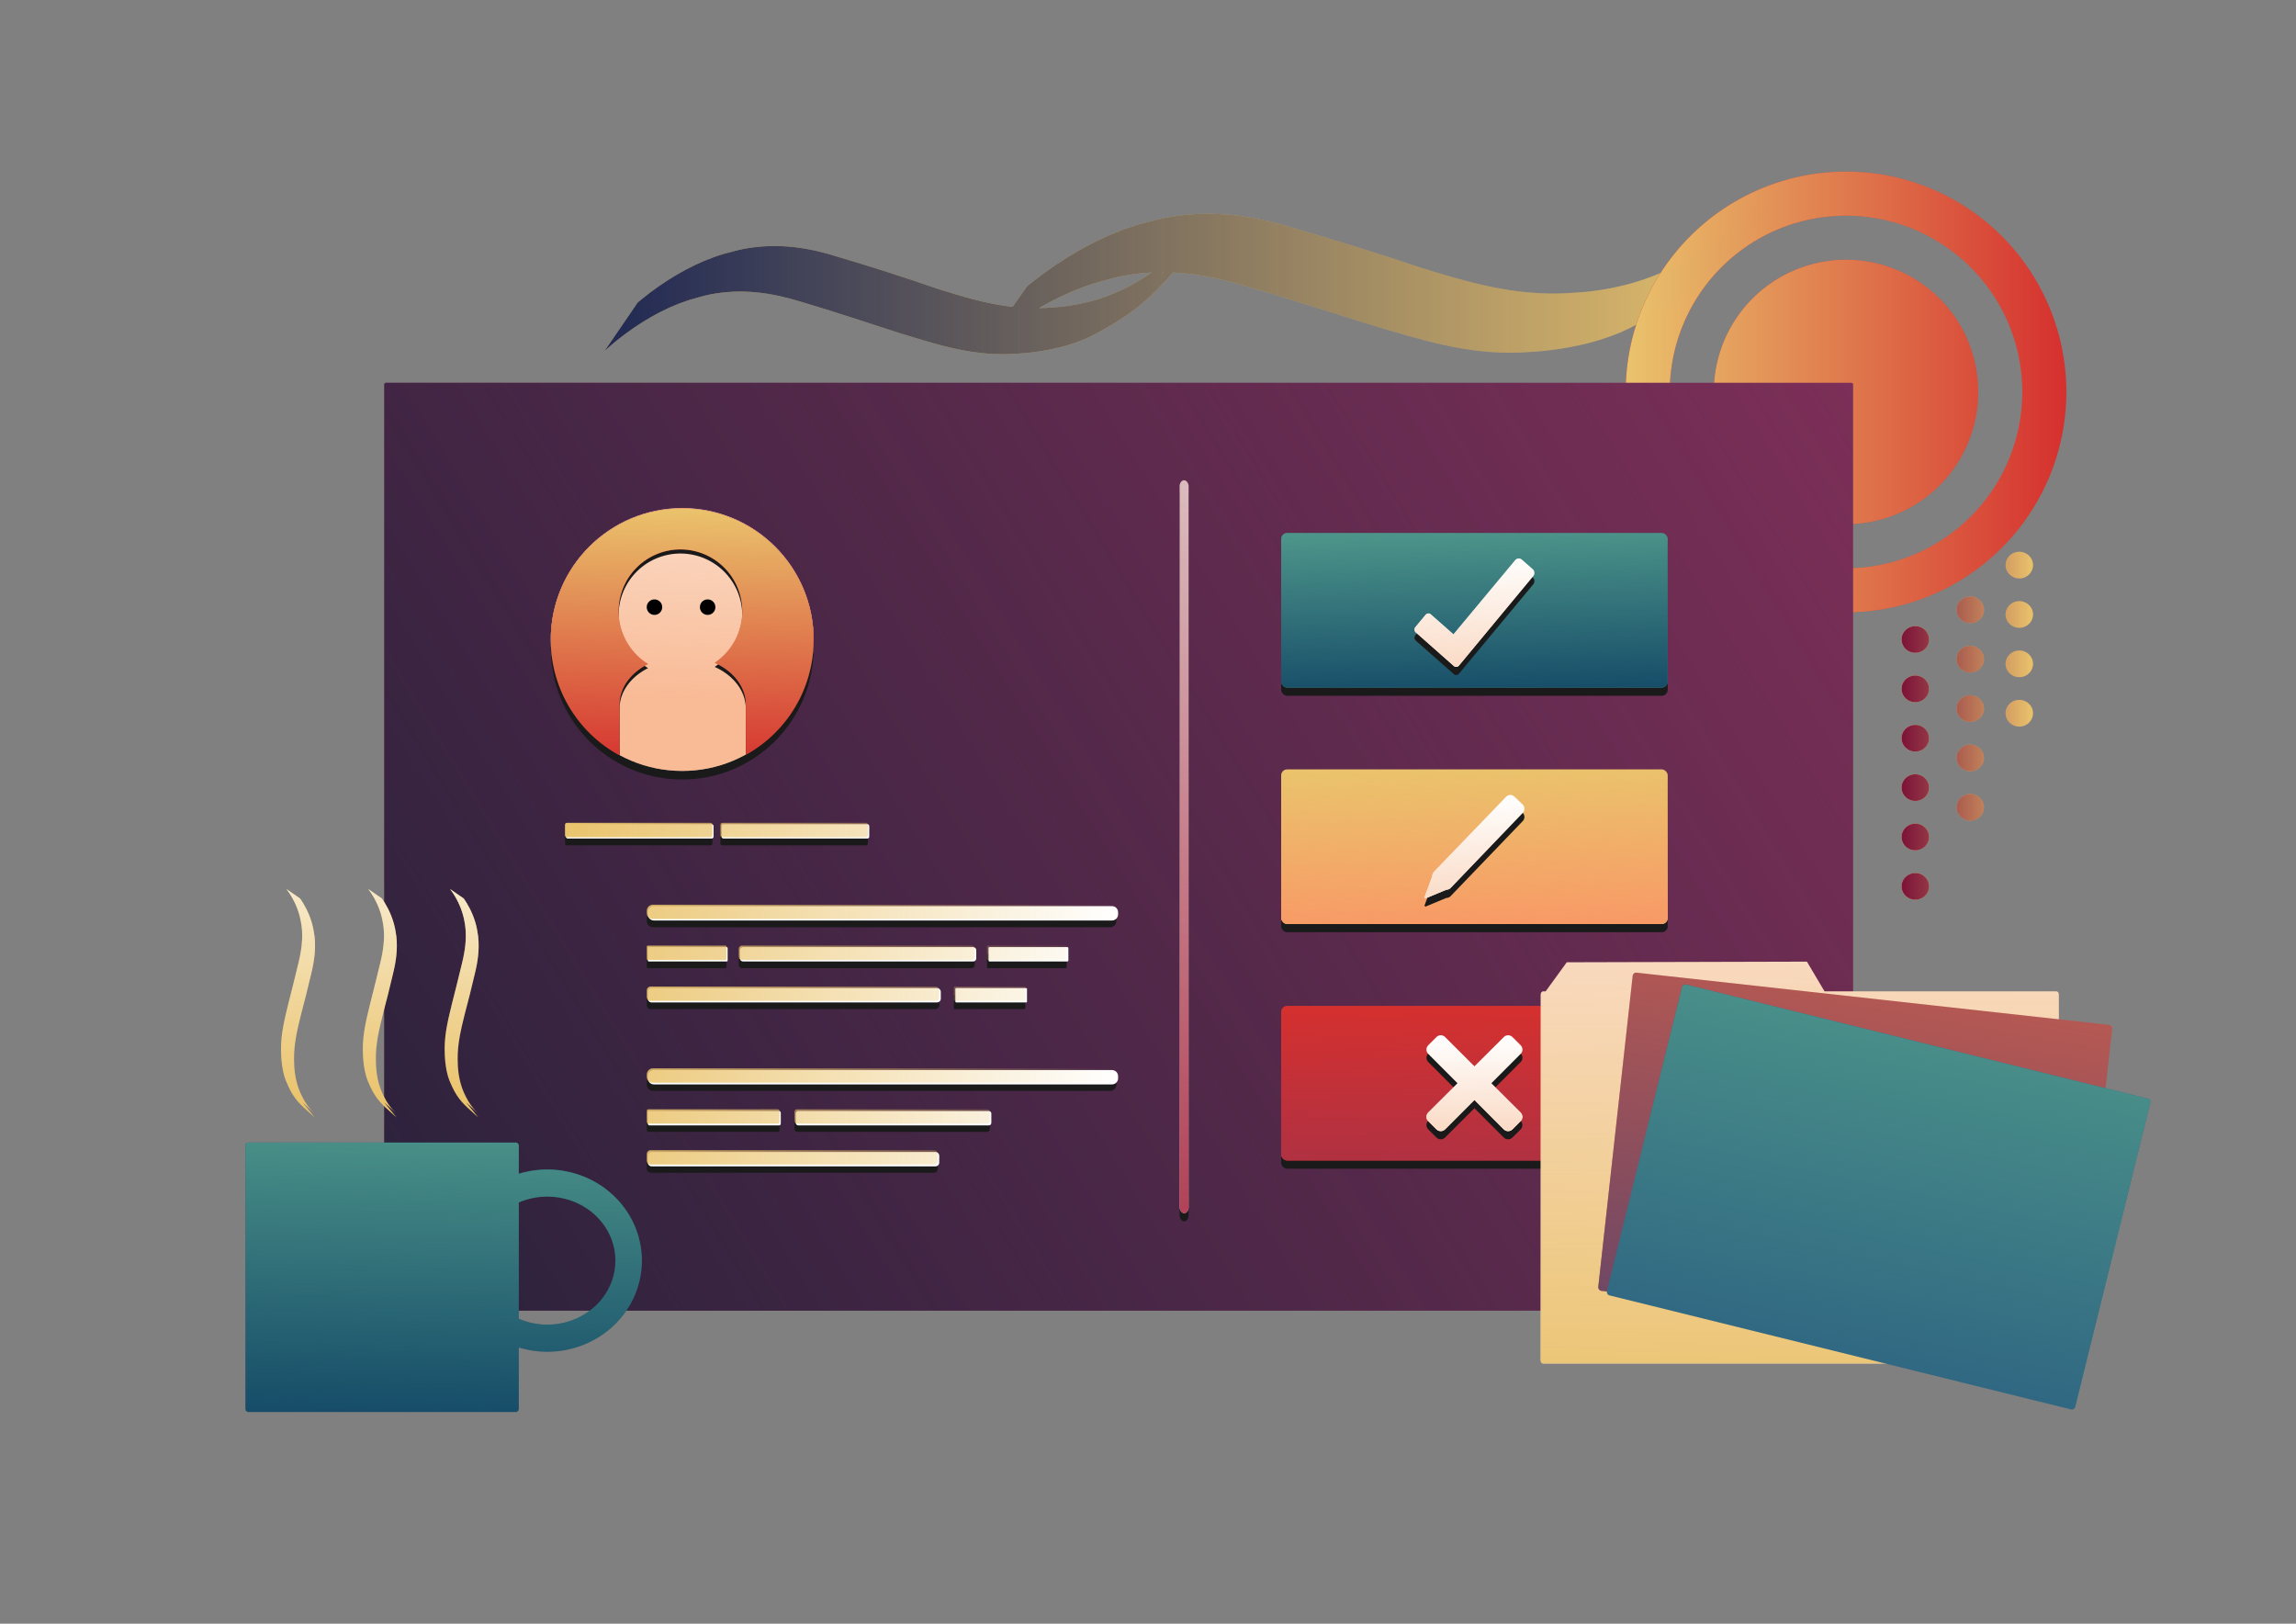 <?xml version="1.0" encoding="UTF-8" standalone="no"?>
<svg
   xmlns:dc="http://purl.org/dc/elements/1.1/"
   xmlns:cc="http://creativecommons.org/ns#"
   xmlns:rdf="http://www.w3.org/1999/02/22-rdf-syntax-ns#"
   xmlns:svg="http://www.w3.org/2000/svg"
   xmlns="http://www.w3.org/2000/svg"
   xmlns:xlink="http://www.w3.org/1999/xlink"
   xmlns:sodipodi="http://sodipodi.sourceforge.net/DTD/sodipodi-0.dtd"
   xmlns:inkscape="http://www.inkscape.org/namespaces/inkscape"
   width="297mm"
   height="210mm"
   viewBox="0 0 297 210"
   version="1.1"
   id="svg8"
   inkscape:version="1.0.1 (3bc2e813f5, 2020-09-07)"
   sodipodi:docname="AdminHomePage.svg"
   inkscape:export-filename="C:\Users\Michelle\Desktop\School\APPDEV-Group\Midterm SVG\AdminHomePage.png"
   inkscape:export-xdpi="96.900002"
   inkscape:export-ydpi="96.900002">
  <rect x="0" y="0" width="297" height="210" fill="#808080" stroke="none"/>
  <defs
     id="defs2">
    <linearGradient
       inkscape:collect="always"
       id="linearGradient4337">
      <stop
         style="stop-color:#4d958a;stop-opacity:1;"
         offset="0"
         id="stop4333" />
      <stop
         style="stop-color:#4d958a;stop-opacity:0;"
         offset="1"
         id="stop4335" />
    </linearGradient>
    <linearGradient
       inkscape:collect="always"
       id="linearGradient4215">
      <stop
         style="stop-color:#694666;stop-opacity:1;"
         offset="0"
         id="stop4211" />
      <stop
         style="stop-color:#694666;stop-opacity:0;"
         offset="1"
         id="stop4213" />
    </linearGradient>
    <linearGradient
       inkscape:collect="always"
       id="linearGradient4145">
      <stop
         style="stop-color:#eac36c;stop-opacity:1;"
         offset="0"
         id="stop4141" />
      <stop
         style="stop-color:#eac36c;stop-opacity:0;"
         offset="1"
         id="stop4143" />
    </linearGradient>
    <linearGradient
       inkscape:collect="always"
       id="linearGradient4106">
      <stop
         style="stop-color:#7c123a;stop-opacity:1;"
         offset="0"
         id="stop4102" />
      <stop
         style="stop-color:#7c123a;stop-opacity:0;"
         offset="1"
         id="stop4104" />
    </linearGradient>
    <linearGradient
       inkscape:collect="always"
       id="linearGradient4065">
      <stop
         style="stop-color:#202954;stop-opacity:1;"
         offset="0"
         id="stop4061" />
      <stop
         style="stop-color:#202954;stop-opacity:0;"
         offset="1"
         id="stop4063" />
    </linearGradient>
    <linearGradient
       inkscape:collect="always"
       id="linearGradient4019">
      <stop
         style="stop-color:#eac36c;stop-opacity:1;"
         offset="0"
         id="stop4015" />
      <stop
         style="stop-color:#eac36c;stop-opacity:0;"
         offset="1"
         id="stop4017" />
    </linearGradient>
    <linearGradient
       inkscape:collect="always"
       id="linearGradient3907">
      <stop
         style="stop-color:#fadbc6;stop-opacity:1;"
         offset="0"
         id="stop3903" />
      <stop
         style="stop-color:#fadbc6;stop-opacity:0;"
         offset="1"
         id="stop3905" />
    </linearGradient>
    <linearGradient
       inkscape:collect="always"
       id="linearGradient3884">
      <stop
         style="stop-color:#fadbc6;stop-opacity:1;"
         offset="0"
         id="stop3880" />
      <stop
         style="stop-color:#fadbc6;stop-opacity:0;"
         offset="1"
         id="stop3882" />
    </linearGradient>
    <linearGradient
       inkscape:collect="always"
       id="linearGradient3861">
      <stop
         style="stop-color:#fadbc6;stop-opacity:1;"
         offset="0"
         id="stop3857" />
      <stop
         style="stop-color:#fadbc6;stop-opacity:0;"
         offset="1"
         id="stop3859" />
    </linearGradient>
    <linearGradient
       inkscape:collect="always"
       id="linearGradient3810">
      <stop
         style="stop-color:#b03142;stop-opacity:1;"
         offset="0"
         id="stop3806" />
      <stop
         style="stop-color:#b03142;stop-opacity:0;"
         offset="1"
         id="stop3808" />
    </linearGradient>
    <linearGradient
       inkscape:collect="always"
       id="linearGradient3771">
      <stop
         style="stop-color:#f89a66;stop-opacity:1;"
         offset="0"
         id="stop3767" />
      <stop
         style="stop-color:#f89a66;stop-opacity:0;"
         offset="1"
         id="stop3769" />
    </linearGradient>
    <linearGradient
       inkscape:collect="always"
       id="linearGradient3703">
      <stop
         style="stop-color:#164c68;stop-opacity:1;"
         offset="0"
         id="stop3699" />
      <stop
         style="stop-color:#164c68;stop-opacity:0;"
         offset="1"
         id="stop3701" />
    </linearGradient>
    <linearGradient
       inkscape:collect="always"
       id="linearGradient3651">
      <stop
         style="stop-color:#b24258;stop-opacity:1;"
         offset="0"
         id="stop3647" />
      <stop
         style="stop-color:#b24258;stop-opacity:0;"
         offset="1"
         id="stop3649" />
    </linearGradient>
    <linearGradient
       inkscape:collect="always"
       id="linearGradient3564">
      <stop
         style="stop-color:#eac36c;stop-opacity:1;"
         offset="0"
         id="stop3560" />
      <stop
         style="stop-color:#eac36c;stop-opacity:0;"
         offset="1"
         id="stop3562" />
    </linearGradient>
    <linearGradient
       inkscape:collect="always"
       id="linearGradient3380">
      <stop
         style="stop-color:#f89a66;stop-opacity:0.502"
         offset="0"
         id="stop3376" />
      <stop
         style="stop-color:#f89a66;stop-opacity:0;"
         offset="1"
         id="stop3378" />
    </linearGradient>
    <linearGradient
       inkscape:collect="always"
       id="linearGradient2393">
      <stop
         style="stop-color:#eac36c;stop-opacity:1;"
         offset="0"
         id="stop2389" />
      <stop
         style="stop-color:#eac36c;stop-opacity:0;"
         offset="1"
         id="stop2391" />
    </linearGradient>
    <linearGradient
       inkscape:collect="always"
       id="linearGradient2385">
      <stop
         style="stop-color:#25213a;stop-opacity:1;"
         offset="0"
         id="stop2381" />
      <stop
         style="stop-color:#25213a;stop-opacity:0;"
         offset="1"
         id="stop2383" />
    </linearGradient>
    <linearGradient
       inkscape:collect="always"
       id="linearGradient2296">
      <stop
         style="stop-color:#4d958a;stop-opacity:1;"
         offset="0"
         id="stop2292" />
      <stop
         style="stop-color:#4d958a;stop-opacity:0;"
         offset="1"
         id="stop2294" />
    </linearGradient>
    <linearGradient
       inkscape:collect="always"
       id="linearGradient2265">
      <stop
         style="stop-color:#ffffff;stop-opacity:1;"
         offset="0"
         id="stop2261" />
      <stop
         style="stop-color:#ffffff;stop-opacity:0;"
         offset="1"
         id="stop2263" />
    </linearGradient>
    <linearGradient
       inkscape:collect="always"
       id="linearGradient8615">
      <stop
         style="stop-color:#df6945;stop-opacity:1;"
         offset="0"
         id="stop8611" />
      <stop
         style="stop-color:#df6945;stop-opacity:0;"
         offset="1"
         id="stop8613" />
    </linearGradient>
    <linearGradient
       inkscape:collect="always"
       xlink:href="#linearGradient8615"
       id="linearGradient2888"
       x1="36.712"
       y1="106.965"
       x2="68.525"
       y2="106.965"
       gradientUnits="userSpaceOnUse" />
    <linearGradient
       inkscape:collect="always"
       xlink:href="#linearGradient2265"
       id="linearGradient2267"
       x1="49.487"
       y1="99.304"
       x2="49.713"
       y2="142.581"
       gradientUnits="userSpaceOnUse" />
    <linearGradient
       inkscape:collect="always"
       xlink:href="#linearGradient2296"
       id="linearGradient2298"
       x1="51.284"
       y1="144.516"
       x2="50.607"
       y2="182.884"
       gradientUnits="userSpaceOnUse" />
    <linearGradient
       inkscape:collect="always"
       xlink:href="#linearGradient2385"
       id="linearGradient2387"
       x1="35.865"
       y1="173.389"
       x2="255.881"
       y2="38.924"
       gradientUnits="userSpaceOnUse" />
    <linearGradient
       inkscape:collect="always"
       xlink:href="#linearGradient2393"
       id="linearGradient2395"
       x1="88.246"
       y1="65.759"
       x2="87.67"
       y2="99.749"
       gradientUnits="userSpaceOnUse" />
    <linearGradient
       inkscape:collect="always"
       xlink:href="#linearGradient3380"
       id="linearGradient3382"
       x1="87.68"
       y1="90.468"
       x2="88.247"
       y2="65.759"
       gradientUnits="userSpaceOnUse" />
    <linearGradient
       inkscape:collect="always"
       xlink:href="#linearGradient3564"
       id="linearGradient3566"
       x1="72.783"
       y1="128.52"
       x2="144.704"
       y2="128.52"
       gradientUnits="userSpaceOnUse" />
    <linearGradient
       inkscape:collect="always"
       xlink:href="#linearGradient3651"
       id="linearGradient3653"
       x1="153.756"
       y1="156.909"
       x2="153.756"
       y2="62.112"
       gradientUnits="userSpaceOnUse" />
    <linearGradient
       inkscape:collect="always"
       xlink:href="#linearGradient3703"
       id="linearGradient3705"
       x1="192.445"
       y1="89.652"
       x2="191.895"
       y2="68.615"
       gradientUnits="userSpaceOnUse" />
    <linearGradient
       inkscape:collect="always"
       xlink:href="#linearGradient3771"
       id="linearGradient3773"
       x1="191.094"
       y1="119.573"
       x2="190.65"
       y2="99.302"
       gradientUnits="userSpaceOnUse" />
    <linearGradient
       inkscape:collect="always"
       xlink:href="#linearGradient3810"
       id="linearGradient3812"
       x1="191.709"
       y1="150.253"
       x2="191.812"
       y2="129.938"
       gradientUnits="userSpaceOnUse" />
    <linearGradient
       inkscape:collect="always"
       xlink:href="#linearGradient3861"
       id="linearGradient3863"
       x1="190.784"
       y1="146.073"
       x2="190.815"
       y2="133.968"
       gradientUnits="userSpaceOnUse" />
    <linearGradient
       inkscape:collect="always"
       xlink:href="#linearGradient3884"
       id="linearGradient3886"
       x1="191.545"
       y1="116.219"
       x2="191.219"
       y2="102.948"
       gradientUnits="userSpaceOnUse" />
    <linearGradient
       inkscape:collect="always"
       xlink:href="#linearGradient3907"
       id="linearGradient3909"
       x1="191.566"
       y1="86.091"
       x2="191.199"
       y2="71.653"
       gradientUnits="userSpaceOnUse" />
    <linearGradient
       inkscape:collect="always"
       xlink:href="#linearGradient4019"
       id="linearGradient4021"
       x1="210.293"
       y1="50.696"
       x2="267.293"
       y2="50.696"
       gradientUnits="userSpaceOnUse" />
    <linearGradient
       inkscape:collect="always"
       xlink:href="#linearGradient4065"
       id="linearGradient4067"
       x1="78.205"
       y1="35.002"
       x2="230.377"
       y2="35.002"
       gradientUnits="userSpaceOnUse" />
    <linearGradient
       inkscape:collect="always"
       xlink:href="#linearGradient4106"
       id="linearGradient4108"
       x1="245.983"
       y1="93.863"
       x2="262.983"
       y2="93.863"
       gradientUnits="userSpaceOnUse" />
    <linearGradient
       inkscape:collect="always"
       xlink:href="#linearGradient4145"
       id="linearGradient4147"
       x1="233.867"
       y1="184.814"
       x2="233.588"
       y2="117.902"
       gradientUnits="userSpaceOnUse"
       gradientTransform="translate(0,0.529)" />
    <linearGradient
       inkscape:collect="always"
       xlink:href="#linearGradient4215"
       id="linearGradient4217"
       x1="254.873"
       y1="150.369"
       x2="258.615"
       y2="95.479"
       gradientUnits="userSpaceOnUse"
       gradientTransform="translate(0.058,0.526)" />
    <linearGradient
       inkscape:collect="always"
       xlink:href="#linearGradient4337"
       id="linearGradient4339"
       x1="271.931"
       y1="63.054"
       x2="273.79"
       y2="120.859"
       gradientUnits="userSpaceOnUse" />
    <linearGradient
       inkscape:collect="always"
       xlink:href="#linearGradient4337"
       id="linearGradient4345"
       gradientUnits="userSpaceOnUse"
       x1="271.931"
       y1="63.054"
       x2="273.79"
       y2="120.859"
       gradientTransform="translate(1.541,-0.381)" />
  </defs>
  <sodipodi:namedview
     id="base"
     pagecolor="#ffffff"
     bordercolor="#666666"
     borderopacity="1.0"
     inkscape:pageopacity="0.0"
     inkscape:pageshadow="2"
     inkscape:zoom="0.64141414"
     inkscape:cx="561.25984"
     inkscape:cy="396.85039"
     inkscape:document-units="mm"
     inkscape:current-layer="layer1"
     inkscape:document-rotation="0"
     showgrid="false"
     inkscape:window-width="1304"
     inkscape:window-height="745"
     inkscape:window-x="-8"
     inkscape:window-y="-8"
     inkscape:window-maximized="1" />
  <g
     inkscape:label="Layer 1"
     inkscape:groupmode="layer"
     id="layer1">
    <path
       id="path1214-6-3-6"
       style="fill:#eac36c;fill-opacity:1;stroke-width:0.265;stroke-opacity:0"
       d="m 229.548,24.22 c 0.118,-0.144 -0.215,0.217 -1.238,1.386 0.625,-0.682 1.129,-1.252 1.238,-1.386 z m -1.238,1.386 c -0.748,0.816 -1.681,1.8 -2.454,2.513 -0.581,0.535 -1.178,1.056 -1.793,1.554 -1.913,1.551 -2.239,1.686 -4.314,3.041 -4.665,2.928 -9.157,4.389 -14.046,4.972 -1.016,0.121 -2.012,0.156 -3.018,0.235 -6.899,0.362 -12.843,-1.449 -18.707,-3.234 -5.567,-1.872 -11.204,-3.63 -16.919,-5.264 -4.817,-1.487 -10.105,-2.364 -15.94,-1.328 -1.186,0.211 -2.387,0.577 -3.581,0.866 -4.406,1.285 -8.604,3.538 -12.531,6.39 -0.731,0.531 -1.43,1.108 -2.145,1.662 l -1.882,2.672 c -3.469,-0.39 -6.668,-1.389 -9.835,-2.382 -4.21,-1.457 -8.472,-2.826 -12.793,-4.099 -3.642,-1.158 -7.64,-1.841 -12.053,-1.034 -0.897,0.164 -1.805,0.45 -2.708,0.674 -3.331,1.001 -6.505,2.755 -9.475,4.976 -0.553,0.413 -1.082,0.862 -1.622,1.294 l -4.289,6.271 c 0.543,-0.463 1.071,-0.945 1.629,-1.389 2.878,-2.289 5.994,-4.12 9.29,-5.187 0.876,-0.235 1.756,-0.529 2.628,-0.704 4.358,-0.875 8.261,-0.18 11.863,0.926 4.321,1.272 8.542,2.709 12.807,4.073 4.501,1.364 9.014,2.898 14.254,2.693 0.776,-0.054 1.544,-0.076 2.327,-0.161 2.271,-0.247 4.664,-0.716 6.979,-1.637 1.442,-0.574 2.457,-1.209 3.834,-1.991 1.618,-1.022 1.83,-1.096 3.327,-2.271 1.703,-1.337 3.19,-2.879 4.595,-4.492 3.19,0.15 6.194,0.809 9.054,1.661 5.714,1.633 11.296,3.478 16.937,5.23 5.952,1.752 11.921,3.722 18.851,3.46 1.026,-0.069 2.042,-0.098 3.078,-0.207 3.003,-0.317 6.168,-0.919 9.23,-2.103 1.907,-0.737 3.249,-1.553 5.071,-2.556 2.14,-1.313 2.42,-1.408 4.4,-2.917 4.723,-3.601 8.199,-8.358 12.016,-12.691 l -7.891,7.233 c 2.936,-3.428 4.756,-5.527 5.823,-6.746 z m -77.816,9.604 c 0.02,8e-5 0.041,7.94e-4 0.061,0.001 l -0.29,0.274 c 0.093,-0.111 0.14,-0.167 0.229,-0.275 z m -1.52,0.037 c -0.229,0.152 -0.464,0.307 -0.779,0.519 -3.527,2.28 -6.923,3.417 -10.62,3.871 -0.768,0.094 -1.522,0.122 -2.283,0.182 -0.293,0.016 -0.582,0.025 -0.87,0.03 2.316,-1.347 4.724,-2.448 7.209,-3.229 1.158,-0.302 2.322,-0.68 3.475,-0.905 1.321,-0.258 2.609,-0.405 3.869,-0.469 z" />
    <path
       id="path858-6"
       style="fill:#d5302e;fill-opacity:1;stroke-width:0.265;stroke-opacity:0"
       d="M 238.793,22.196 A 28.5,28.5 0 0 0 210.293,50.696 28.5,28.5 0 0 0 238.793,79.196 28.5,28.5 0 0 0 267.293,50.696 28.5,28.5 0 0 0 238.793,22.196 Z m 0,5.7 A 22.8,22.8 0 0 1 261.593,50.696 22.8,22.8 0 0 1 238.793,73.496 22.8,22.8 0 0 1 215.993,50.696 22.8,22.8 0 0 1 238.793,27.896 Z m 0,5.7 A 17.1,17.1 0 0 0 221.693,50.696 17.1,17.1 0 0 0 238.793,67.796 17.1,17.1 0 0 0 255.893,50.696 17.1,17.1 0 0 0 238.793,33.596 Z" />
    <path
       id="path1214-6-3-6-3"
       style="fill:url(#linearGradient4067);fill-opacity:1;stroke-width:0.265;stroke-opacity:0"
       d="m 229.548,24.22 c 0.118,-0.144 -0.215,0.217 -1.238,1.386 0.625,-0.682 1.129,-1.252 1.238,-1.386 z m -1.238,1.386 c -0.748,0.816 -1.681,1.8 -2.454,2.513 -0.581,0.535 -1.178,1.056 -1.793,1.554 -1.913,1.551 -2.239,1.686 -4.314,3.041 -4.665,2.928 -9.157,4.389 -14.046,4.972 -1.016,0.121 -2.012,0.156 -3.018,0.235 -6.899,0.362 -12.843,-1.449 -18.707,-3.234 -5.567,-1.872 -11.204,-3.63 -16.919,-5.264 -4.817,-1.487 -10.105,-2.364 -15.94,-1.328 -1.186,0.211 -2.387,0.577 -3.581,0.866 -4.406,1.285 -8.604,3.538 -12.531,6.39 -0.731,0.531 -1.43,1.108 -2.145,1.662 l -1.882,2.672 c -3.469,-0.39 -6.668,-1.389 -9.835,-2.382 -4.21,-1.457 -8.472,-2.826 -12.793,-4.099 -3.642,-1.158 -7.64,-1.841 -12.053,-1.034 -0.897,0.164 -1.805,0.45 -2.708,0.674 -3.331,1.001 -6.505,2.755 -9.475,4.976 -0.553,0.413 -1.082,0.862 -1.622,1.294 l -4.289,6.271 c 0.543,-0.463 1.071,-0.945 1.629,-1.389 2.878,-2.289 5.994,-4.12 9.29,-5.187 0.876,-0.235 1.756,-0.529 2.628,-0.704 4.358,-0.875 8.261,-0.18 11.863,0.926 4.321,1.272 8.542,2.709 12.807,4.073 4.501,1.364 9.014,2.898 14.254,2.693 0.776,-0.054 1.544,-0.076 2.327,-0.161 2.271,-0.247 4.664,-0.716 6.979,-1.637 1.442,-0.574 2.457,-1.209 3.834,-1.991 1.618,-1.022 1.83,-1.096 3.327,-2.271 1.703,-1.337 3.19,-2.879 4.595,-4.492 3.19,0.15 6.194,0.809 9.054,1.661 5.714,1.633 11.296,3.478 16.937,5.23 5.952,1.752 11.921,3.722 18.851,3.46 1.026,-0.069 2.042,-0.098 3.078,-0.207 3.003,-0.317 6.168,-0.919 9.23,-2.103 1.907,-0.737 3.249,-1.553 5.071,-2.556 2.14,-1.313 2.42,-1.408 4.4,-2.917 4.723,-3.601 8.199,-8.358 12.016,-12.691 l -7.891,7.233 c 2.936,-3.428 4.756,-5.527 5.823,-6.746 z m -77.816,9.604 c 0.02,8e-5 0.041,7.94e-4 0.061,0.001 l -0.29,0.274 c 0.093,-0.111 0.14,-0.167 0.229,-0.275 z m -1.52,0.037 c -0.229,0.152 -0.464,0.307 -0.779,0.519 -3.527,2.28 -6.923,3.417 -10.62,3.871 -0.768,0.094 -1.522,0.122 -2.283,0.182 -0.293,0.016 -0.582,0.025 -0.87,0.03 2.316,-1.347 4.724,-2.448 7.209,-3.229 1.158,-0.302 2.322,-0.68 3.475,-0.905 1.321,-0.258 2.609,-0.405 3.869,-0.469 z" />
    <path
       id="path858-6-0"
       style="fill:url(#linearGradient4021);fill-opacity:1;stroke-width:0.265;stroke-opacity:0"
       d="M 238.793,22.196 A 28.5,28.5 0 0 0 210.293,50.696 28.5,28.5 0 0 0 238.793,79.196 28.5,28.5 0 0 0 267.293,50.696 28.5,28.5 0 0 0 238.793,22.196 Z m 0,5.7 A 22.8,22.8 0 0 1 261.593,50.696 22.8,22.8 0 0 1 238.793,73.496 22.8,22.8 0 0 1 215.993,50.696 22.8,22.8 0 0 1 238.793,27.896 Z m 0,5.7 A 17.1,17.1 0 0 0 221.693,50.696 17.1,17.1 0 0 0 238.793,67.796 17.1,17.1 0 0 0 255.893,50.696 17.1,17.1 0 0 0 238.793,33.596 Z" />
    <rect
       style="opacity:1;fill:#83305a;fill-opacity:1;stroke:#000000;stroke-width:0.265;stroke-miterlimit:4;stroke-dasharray:none;stroke-opacity:0"
       id="rect3918"
       width="190"
       height="120"
       x="49.706"
       y="49.51"
       ry="0.206" />
    <rect
       style="opacity:1;fill:url(#linearGradient2387);fill-opacity:1;stroke:#000000;stroke-width:0.265;stroke-miterlimit:4;stroke-dasharray:none;stroke-opacity:0"
       id="rect3918-6"
       width="190"
       height="120"
       x="49.706"
       y="49.51"
       ry="0.206" />
    <circle
       style="fill:#1a1a1a;fill-opacity:1;stroke:#000000;stroke-width:0.6;stroke-linejoin:round;stroke-opacity:0"
       id="path1884-4-5"
       cx="88.246"
       cy="83.818"
       r="17" />
    <path
       id="path4050-9"
       style="opacity:0.998;fill:#164c68;fill-opacity:1;stroke:#7c123a;stroke-width:0.6;stroke-linejoin:round;stroke-opacity:0"
       d="m 32.131,147.77 c -0.216,0 -0.39,0.192 -0.39,0.429 v 33.995 c 0,0.238 0.174,0.429 0.39,0.429 h 34.589 c 0.216,0 0.39,-0.191 0.39,-0.429 v -7.916 a 12.233,11.785 0 0 0 3.688,0.548 12.233,11.785 0 0 0 12.233,-11.785 12.233,11.785 0 0 0 -12.233,-11.785 12.233,11.785 0 0 0 -3.688,0.548 v -3.606 c 0,-0.238 -0.174,-0.429 -0.39,-0.429 z m 38.61,6.994 a 8.807,8.278 0 0 1 0.057,0 8.807,8.278 0 0 1 8.807,8.277 8.807,8.278 0 0 1 -8.807,8.278 8.807,8.278 0 0 1 -3.688,-0.761 v -15.034 a 8.807,8.278 0 0 1 3.631,-0.761 z" />
    <path
       id="path4050"
       style="opacity:1;fill:url(#linearGradient2298);fill-opacity:1;stroke:#7c123a;stroke-width:0.6;stroke-linejoin:round;stroke-opacity:0"
       d="m 32.131,147.77 c -0.216,0 -0.39,0.192 -0.39,0.429 v 33.995 c 0,0.238 0.174,0.429 0.39,0.429 h 34.589 c 0.216,0 0.39,-0.191 0.39,-0.429 v -7.916 a 12.233,11.785 0 0 0 3.688,0.548 12.233,11.785 0 0 0 12.233,-11.785 12.233,11.785 0 0 0 -12.233,-11.785 12.233,11.785 0 0 0 -3.688,0.548 v -3.606 c 0,-0.238 -0.174,-0.429 -0.39,-0.429 z m 38.61,6.994 a 8.807,8.278 0 0 1 0.057,0 8.807,8.278 0 0 1 8.807,8.277 8.807,8.278 0 0 1 -8.807,8.278 8.807,8.278 0 0 1 -3.688,-0.761 v -15.034 a 8.807,8.278 0 0 1 3.631,-0.761 z" />
    <path
       id="path2678-1-5-19-4"
       style="fill:#eac36c;fill-opacity:1;stroke-width:0.265;stroke-opacity:0"
       d="m 261.206,71.363 a 1.775,1.724 0 0 0 -1.773,1.706 1.775,1.724 0 0 0 1.756,1.742 1.775,1.724 0 0 0 1.793,-1.707 1.775,1.724 0 0 0 -1.757,-1.741 1.775,1.724 0 0 0 -0.019,0 z m -6.342,5.783 a 1.775,1.724 0 0 0 -1.773,1.706 1.775,1.724 0 0 0 1.757,1.742 1.775,1.724 0 0 0 1.793,-1.707 1.775,1.724 0 0 0 -1.756,-1.741 1.775,1.724 0 0 0 -0.02,0 z m 6.342,0.603 a 1.775,1.724 0 0 0 -1.773,1.706 1.775,1.724 0 0 0 1.756,1.742 1.775,1.724 0 0 0 1.793,-1.707 1.775,1.724 0 0 0 -1.757,-1.741 1.775,1.724 0 0 0 -0.019,0 z m -13.45,3.233 a 1.775,1.724 0 0 0 -1.774,1.707 1.775,1.724 0 0 0 1.757,1.741 1.775,1.724 0 0 0 1.793,-1.706 1.775,1.724 0 0 0 -1.757,-1.742 1.775,1.724 0 0 0 -0.019,0 z m 7.108,2.55 a 1.775,1.724 0 0 0 -1.773,1.706 1.775,1.724 0 0 0 1.756,1.742 1.775,1.724 0 0 0 1.793,-1.707 1.775,1.724 0 0 0 -1.756,-1.741 1.775,1.724 0 0 0 -0.02,0 z m 6.342,0.603 a 1.775,1.724 0 0 0 -1.773,1.706 1.775,1.724 0 0 0 1.756,1.742 1.775,1.724 0 0 0 1.793,-1.707 1.775,1.724 0 0 0 -1.757,-1.741 1.775,1.724 0 0 0 -0.019,0 z m -13.45,3.233 a 1.775,1.724 0 0 0 -1.774,1.707 1.775,1.724 0 0 0 1.757,1.741 1.775,1.724 0 0 0 1.793,-1.706 1.775,1.724 0 0 0 -1.756,-1.742 1.775,1.724 0 0 0 -0.019,0 z m 7.108,2.55 a 1.775,1.724 0 0 0 -1.773,1.706 1.775,1.724 0 0 0 1.756,1.742 1.775,1.724 0 0 0 1.793,-1.707 1.775,1.724 0 0 0 -1.756,-1.741 1.775,1.724 0 0 0 -0.02,0 z m 6.342,0.603 a 1.775,1.724 0 0 0 -1.773,1.707 1.775,1.724 0 0 0 1.756,1.742 1.775,1.724 0 0 0 1.793,-1.707 1.775,1.724 0 0 0 -1.757,-1.741 1.775,1.724 0 0 0 -0.019,-5.29e-4 z m -13.45,3.234 a 1.775,1.724 0 0 0 -1.774,1.707 1.775,1.724 0 0 0 1.757,1.741 1.775,1.724 0 0 0 1.793,-1.706 1.775,1.724 0 0 0 -1.756,-1.742 1.775,1.724 0 0 0 -0.019,0 z m 7.108,2.55 a 1.775,1.724 0 0 0 -1.773,1.706 1.775,1.724 0 0 0 1.756,1.742 1.775,1.724 0 0 0 1.793,-1.707 1.775,1.724 0 0 0 -1.757,-1.741 1.775,1.724 0 0 0 -0.019,0 z m -7.108,3.836 a 1.775,1.724 0 0 0 -1.774,1.707 1.775,1.724 0 0 0 1.757,1.741 1.775,1.724 0 0 0 1.793,-1.706 1.775,1.724 0 0 0 -1.756,-1.742 1.775,1.724 0 0 0 -0.019,0 z m 7.108,2.55 a 1.775,1.724 0 0 0 -1.773,1.706 1.775,1.724 0 0 0 1.756,1.742 1.775,1.724 0 0 0 1.793,-1.707 1.775,1.724 0 0 0 -1.757,-1.741 1.775,1.724 0 0 0 -0.019,0 z m -7.108,3.836 a 1.775,1.724 0 0 0 -1.773,1.707 1.775,1.724 0 0 0 1.757,1.741 1.775,1.724 0 0 0 1.793,-1.706 1.775,1.724 0 0 0 -1.756,-1.742 1.775,1.724 0 0 0 -0.02,0 z m 0,6.386 a 1.775,1.724 0 0 0 -1.773,1.707 1.775,1.724 0 0 0 1.757,1.741 1.775,1.724 0 0 0 1.793,-1.706 1.775,1.724 0 0 0 -1.756,-1.742 1.775,1.724 0 0 0 -0.02,0 z" />
    <rect
       style="fill:#1a1a1a;fill-opacity:1;stroke:#000000;stroke-width:0.6;stroke-linejoin:round;stroke-opacity:0"
       id="rect2032-5-9"
       width="50"
       height="20"
       x="165.726"
       y="69.985"
       rx="0.77" />
    <rect
       style="fill:#4d958a;stroke:#000000;stroke-width:0.6;stroke-linejoin:round;stroke-opacity:0;fill-opacity:1"
       id="rect2032"
       width="50"
       height="20"
       x="165.726"
       y="68.927"
       rx="0.77" />
    <rect
       style="fill:#1a1a1a;fill-opacity:1;stroke:#000000;stroke-width:0.6;stroke-linejoin:round;stroke-opacity:0"
       id="rect2032-5-9-3"
       width="50"
       height="20"
       x="165.726"
       y="100.569"
       rx="0.77" />
    <rect
       style="fill:#eac36c;stroke:#000000;stroke-width:0.6;stroke-linejoin:round;stroke-opacity:0;fill-opacity:1"
       id="rect2032-9"
       width="50"
       height="20"
       x="165.726"
       y="99.51"
       rx="0.77" />
    <rect
       style="fill:#1a1a1a;fill-opacity:1;stroke:#000000;stroke-width:0.6;stroke-linejoin:round;stroke-opacity:0"
       id="rect2032-5-9-1"
       width="50"
       height="20"
       x="165.726"
       y="131.152"
       rx="0.77" />
    <rect
       style="fill:#d5302e;stroke:#000000;stroke-width:0.6;stroke-linejoin:round;stroke-opacity:0;fill-opacity:1"
       id="rect2032-0"
       width="50"
       height="20"
       x="165.726"
       y="130.094"
       rx="0.77" />
    <rect
       style="fill:url(#linearGradient3773);fill-opacity:1;stroke:#000000;stroke-width:0.6;stroke-linejoin:round;stroke-opacity:0"
       id="rect2032-9-5"
       width="50"
       height="20"
       x="165.726"
       y="99.51"
       rx="0.77" />
    <path
       id="rect2149-5-3"
       style="fill:#1a1a1a;fill-opacity:1;stroke:#000000;stroke-width:0.6;stroke-linejoin:round;stroke-opacity:0"
       d="m 195.903,104.093 c -0.308,-0.296 -0.793,-0.286 -1.089,0.022 l -9.327,9.705 c -0.153,0.159 -0.222,0.365 -0.213,0.568 l -1.013,2.748 0.127,0.122 2.704,-1.124 c 0.203,8e-4 0.406,-0.077 0.558,-0.236 l 9.327,-9.705 c 0.296,-0.308 0.286,-0.793 -0.022,-1.089 z" />
    <path
       id="rect2149"
       style="fill:#ffffff;fill-opacity:1;stroke:#000000;stroke-width:0.6;stroke-linejoin:round;stroke-opacity:0"
       d="m 195.903,103.034 c -0.308,-0.296 -0.793,-0.286 -1.089,0.022 l -9.327,9.705 c -0.153,0.159 -0.222,0.365 -0.213,0.568 l -1.013,2.748 0.127,0.122 2.704,-1.124 c 0.203,8e-4 0.406,-0.077 0.558,-0.236 l 9.327,-9.705 c 0.296,-0.308 0.286,-0.793 -0.022,-1.089 z" />
    <rect
       style="fill:url(#linearGradient3812);fill-opacity:1;stroke:#000000;stroke-width:0.6;stroke-linejoin:round;stroke-opacity:0"
       id="rect2032-0-0"
       width="50"
       height="20"
       x="165.726"
       y="130.094"
       rx="0.77" />
    <path
       id="path1214-6-3-6-4"
       style="fill:#eac36c;stroke-width:0.265;stroke-opacity:0;fill-opacity:1"
       d="m 37.048,114.979 c 0.129,0.18 0.263,0.352 0.386,0.539 0.633,0.965 1.131,2.056 1.405,3.274 0.059,0.327 0.134,0.651 0.176,0.981 0.206,1.649 -0.038,3.234 -0.399,4.73 -0.417,1.791 -0.881,3.554 -1.325,5.33 -0.446,1.868 -0.942,3.754 -0.941,5.799 0.007,0.301 0.005,0.602 0.021,0.903 0.047,0.875 0.157,1.781 0.399,2.624 0.151,0.525 0.324,0.878 0.536,1.362 0.279,0.562 0.298,0.64 0.623,1.143 0.775,1.2 1.823,1.963 2.772,2.852 l -1.571,-1.935 c 2.943,2.657 1.498,1.457 0.93,0.762 -0.116,-0.142 -0.229,-0.29 -0.337,-0.445 -0.335,-0.481 -0.363,-0.57 -0.652,-1.11 -0.624,-1.22 -0.917,-2.473 -1.008,-3.893 -0.019,-0.295 -0.019,-0.589 -0.028,-0.884 -0.024,-2.03 0.435,-3.899 0.888,-5.743 0.47,-1.761 0.915,-3.536 1.332,-5.327 0.377,-1.516 0.619,-3.137 0.434,-4.813 -0.038,-0.341 -0.111,-0.677 -0.166,-1.015 -0.254,-1.237 -0.729,-2.356 -1.342,-3.362 -0.114,-0.187 -0.239,-0.363 -0.359,-0.544 z m 10.583,0 c 0.129,0.18 0.263,0.352 0.386,0.539 0.633,0.965 1.131,2.056 1.405,3.274 0.059,0.327 0.134,0.651 0.176,0.981 0.206,1.649 -0.038,3.234 -0.399,4.73 -0.417,1.791 -0.881,3.554 -1.325,5.33 -0.446,1.868 -0.942,3.754 -0.941,5.799 0.007,0.301 0.005,0.602 0.021,0.903 0.047,0.875 0.157,1.781 0.399,2.624 0.151,0.525 0.324,0.878 0.536,1.362 0.279,0.562 0.298,0.64 0.623,1.143 0.775,1.2 1.823,1.963 2.772,2.852 l -1.571,-1.935 c 2.943,2.657 1.498,1.457 0.93,0.762 -0.116,-0.142 -0.229,-0.29 -0.337,-0.445 -0.335,-0.481 -0.363,-0.57 -0.652,-1.11 -0.624,-1.22 -0.917,-2.473 -1.008,-3.893 -0.019,-0.295 -0.019,-0.589 -0.028,-0.884 -0.024,-2.03 0.435,-3.899 0.888,-5.743 0.47,-1.761 0.915,-3.536 1.332,-5.327 0.377,-1.516 0.619,-3.137 0.434,-4.813 -0.038,-0.341 -0.111,-0.677 -0.166,-1.015 -0.254,-1.237 -0.729,-2.356 -1.342,-3.362 -0.114,-0.187 -0.239,-0.363 -0.359,-0.544 z m 10.583,0 c 0.129,0.18 0.263,0.352 0.386,0.539 0.633,0.965 1.131,2.056 1.405,3.274 0.059,0.327 0.134,0.651 0.176,0.981 0.206,1.649 -0.038,3.234 -0.399,4.73 -0.417,1.791 -0.881,3.554 -1.325,5.33 -0.446,1.868 -0.942,3.754 -0.941,5.799 0.007,0.301 0.005,0.602 0.021,0.903 0.047,0.875 0.157,1.781 0.399,2.624 0.151,0.525 0.324,0.878 0.536,1.362 0.279,0.562 0.298,0.639 0.623,1.142 0.775,1.2 1.823,1.963 2.772,2.852 l -1.571,-1.935 c 2.943,2.657 1.498,1.457 0.93,0.762 -0.116,-0.142 -0.229,-0.29 -0.337,-0.445 -0.335,-0.481 -0.363,-0.57 -0.652,-1.11 -0.624,-1.22 -0.917,-2.473 -1.008,-3.893 -0.019,-0.295 -0.019,-0.589 -0.028,-0.884 -0.024,-2.03 0.435,-3.899 0.888,-5.743 0.47,-1.761 0.915,-3.536 1.332,-5.327 0.377,-1.516 0.619,-3.137 0.434,-4.813 -0.038,-0.341 -0.111,-0.677 -0.166,-1.015 -0.254,-1.237 -0.729,-2.356 -1.342,-3.362 -0.114,-0.187 -0.239,-0.363 -0.359,-0.544 z" />
    <g
       id="g4349"
       transform="translate(0,-0.529)">
      <path
         id="rect4072"
         style="opacity:1;fill:#fadbc6;fill-opacity:1;stroke:#7c123a;stroke-width:0.6;stroke-linejoin:round;stroke-opacity:0"
         d="m 233.734,124.903 -31.064,0.083 -2.73,3.761 h -0.329 c -0.174,0 -0.315,0.18 -0.315,0.404 v 47.322 c 0,0.224 0.141,0.404 0.315,0.404 h 66.396 c 0.174,0 0.315,-0.18 0.315,-0.404 v -47.322 c 0,-0.224 -0.14,-0.404 -0.315,-0.404 h -29.997 z" />
      <path
         id="rect4072-8"
         style="opacity:1;fill:url(#linearGradient4147);fill-opacity:1;stroke:#7c123a;stroke-width:0.6;stroke-linejoin:round;stroke-opacity:0"
         d="m 233.734,124.903 -31.064,0.083 -2.73,3.761 h -0.329 c -0.174,0 -0.315,0.18 -0.315,0.404 v 47.322 c 0,0.224 0.141,0.404 0.315,0.404 h 66.396 c 0.174,0 0.315,-0.18 0.315,-0.404 v -47.322 c 0,-0.224 -0.14,-0.404 -0.315,-0.404 h -29.997 z" />
    </g>
    <g
       id="g4261"
       transform="translate(0,-0.529)">
      <rect
         style="fill:#bc5a51;fill-opacity:1;stroke:#000000;stroke-width:0.6;stroke-linejoin:round;stroke-opacity:0"
         id="rect1833"
         width="62.4"
         height="41.4"
         x="223.833"
         y="102.318"
         rx="0.438"
         transform="rotate(6.304)"
         inkscape:transform-center-x="5.3625"
         inkscape:transform-center-y="8.04375" />
      <rect
         style="fill:url(#linearGradient4217);fill-opacity:1;stroke:#000000;stroke-width:0.6;stroke-linejoin:round;stroke-opacity:0"
         id="rect1833-3"
         width="62.4"
         height="41.4"
         x="223.833"
         y="102.318"
         rx="0.438"
         transform="rotate(6.304)"
         inkscape:transform-center-x="5.3625"
         inkscape:transform-center-y="8.04375" />
    </g>
    <circle
       style="fill:#fadbc6;fill-opacity:1;stroke:#000000;stroke-width:0.6;stroke-linejoin:round;stroke-opacity:0"
       id="path1884"
       cx="88.246"
       cy="82.708"
       r="17" />
    <circle
       style="fill:url(#linearGradient3382);fill-opacity:1;stroke:#000000;stroke-width:0.6;stroke-linejoin:round;stroke-opacity:0"
       id="path1884-4"
       cx="88.246"
       cy="82.708"
       r="17" />
    <path
       id="path1860-4-5"
       style="fill:#1a1a1a;fill-opacity:1;stroke:#000000;stroke-width:0.6;stroke-linejoin:round;stroke-opacity:0"
       d="m 88.246,66.288 a 17,17 0 0 0 -17,17 17,17 0 0 0 8.895,14.943 v -6.65 c 0,-0.005 0.001,-0.009 0.002,-0.013 a 8.167,6.271 0 0 1 3.693,-5.157 8,8 0 0 1 -3.819,-6.821 8,8 0 0 1 8,-8 8,8 0 0 1 8,8 8,8 0 0 1 -3.57,6.661 8.167,6.271 0 0 1 4.028,5.322 c 3e-5,0.003 0.001,0.006 0.001,0.009 v 6.582 A 17,17 0 0 0 105.246,83.288 17,17 0 0 0 88.246,66.288 Z m -0.576,33.99 a 17,17 0 0 0 0.576,0.01 17,17 0 0 0 0.568,-0.01 z" />
    <path
       id="path1860"
       style="fill:#d5302e;stroke:#000000;stroke-width:0.6;stroke-linejoin:round;stroke-opacity:0;fill-opacity:1"
       d="M 88.247,65.759 A 17,17 0 0 0 71.247,82.759 17,17 0 0 0 80.142,97.702 V 91.052 c 0,-0.005 0.001,-0.009 0.002,-0.013 a 8.167,6.271 0 0 1 3.693,-5.157 8,8 0 0 1 -3.819,-6.821 8,8 0 0 1 8,-8 8,8 0 0 1 8,8 8,8 0 0 1 -3.57,6.661 8.167,6.271 0 0 1 4.028,5.322 c 2.2e-5,0.003 0.001,0.006 0.001,0.009 V 97.634 A 17,17 0 0 0 105.247,82.759 17,17 0 0 0 88.247,65.759 Z m -0.576,33.99 a 17,17 0 0 0 0.576,0.01 17,17 0 0 0 0.568,-0.01 z" />
    <path
       id="rect1894-0-0"
       style="fill:#1a1a1a;fill-opacity:1;stroke:#000000;stroke-width:0.6;stroke-linejoin:round;stroke-opacity:0"
       d="m 73.332,107.483 c -0.138,0 -0.249,0.111 -0.249,0.249 v 1.358 c 0,0.138 0.111,0.249 0.249,0.249 h 18.577 c 0.138,0 0.249,-0.111 0.249,-0.249 v -1.358 c 0,-0.138 -0.111,-0.249 -0.249,-0.249 z m 20.108,0 c -0.138,0 -0.249,0.111 -0.249,0.249 v 1.358 c 0,0.138 0.111,0.249 0.249,0.249 h 18.577 c 0.138,0 0.249,-0.111 0.249,-0.249 v -1.358 c 0,-0.138 -0.111,-0.249 -0.249,-0.249 z m -8.981,10.583 c -0.439,0 -0.793,0.353 -0.793,0.793 v 0.271 c 0,0.439 0.353,0.793 0.793,0.793 H 143.611 c 0.439,0 0.793,-0.353 0.793,-0.793 v -0.271 c 0,-0.439 -0.353,-0.793 -0.793,-0.793 z m -0.658,5.292 c -0.075,0 -0.134,0.06 -0.134,0.134 v 1.587 c 0,0.075 0.06,0.134 0.134,0.134 h 10.04 c 0.075,0 0.135,-0.06 0.135,-0.134 v -1.587 c 0,-0.075 -0.06,-0.134 -0.135,-0.134 z m 12.161,0 c -0.221,0 -0.398,0.178 -0.398,0.398 v 1.059 c 0,0.221 0.178,0.398 0.398,0.398 h 29.725 c 0.221,0 0.398,-0.178 0.398,-0.398 v -1.059 c 0,-0.221 -0.178,-0.398 -0.398,-0.398 z m 31.846,0 c -0.075,0 -0.135,0.06 -0.135,0.134 v 1.587 c 0,0.075 0.06,0.134 0.135,0.134 h 10.04 c 0.075,0 0.135,-0.06 0.135,-0.134 v -1.587 c 0,-0.075 -0.06,-0.134 -0.135,-0.134 z m -43.647,5.292 c -0.274,0 -0.494,0.22 -0.494,0.494 v 0.868 c 0,0.274 0.22,0.494 0.494,0.494 h 36.853 c 0.274,0 0.494,-0.22 0.494,-0.494 v -0.868 c 0,-0.274 -0.22,-0.494 -0.494,-0.494 z m 39.346,0 c -0.067,0 -0.12,0.054 -0.12,0.121 v 1.614 c 0,0.067 0.053,0.121 0.12,0.121 h 9.01 c 0.067,0 0.121,-0.054 0.121,-0.121 v -1.614 c 0,-0.067 -0.054,-0.121 -0.121,-0.121 z m -39.048,10.583 c -0.439,0 -0.793,0.353 -0.793,0.793 v 0.271 c 0,0.439 0.353,0.793 0.793,0.793 H 143.611 c 0.439,0 0.793,-0.353 0.793,-0.793 v -0.271 c 0,-0.439 -0.353,-0.793 -0.793,-0.793 z m -0.568,5.292 c -0.124,0 -0.224,0.1 -0.224,0.224 v 1.408 c 0,0.124 0.1,0.224 0.224,0.224 H 100.617 c 0.124,0 0.224,-0.1 0.224,-0.224 v -1.408 c 0,-0.124 -0.1,-0.224 -0.224,-0.224 z m 19.21,0 c -0.183,0 -0.33,0.147 -0.33,0.33 v 1.197 c 0,0.183 0.147,0.33 0.33,0.33 h 24.603 c 0.183,0 0.33,-0.147 0.33,-0.33 v -1.197 c 0,-0.183 -0.147,-0.33 -0.33,-0.33 z m -18.943,5.292 c -0.272,0 -0.491,0.219 -0.491,0.491 v 0.873 c 0,0.272 0.219,0.491 0.491,0.491 h 36.655 c 0.272,0 0.491,-0.219 0.491,-0.491 v -0.873 c 0,-0.272 -0.219,-0.491 -0.491,-0.491 z" />
    <path
       id="rect1894"
       style="fill:#ffffff;stroke:#000000;stroke-width:2.268;stroke-linejoin:round;stroke-opacity:0;fill-opacity:1"
       d="M 277.162 402.236 C 276.641 402.236 276.221 402.656 276.221 403.178 L 276.221 408.311 C 276.221 408.832 276.641 409.252 277.162 409.252 L 347.375 409.252 C 347.896 409.252 348.314 408.832 348.314 408.311 L 348.314 403.178 C 348.314 402.656 347.896 402.236 347.375 402.236 L 277.162 402.236 z M 353.162 402.236 C 352.641 402.236 352.221 402.656 352.221 403.178 L 352.221 408.311 C 352.221 408.832 352.641 409.252 353.162 409.252 L 423.375 409.252 C 423.896 409.252 424.314 408.832 424.314 408.311 L 424.314 403.178 C 424.314 402.656 423.896 402.236 423.375 402.236 L 353.162 402.236 z M 319.217 442.236 C 317.557 442.236 316.221 443.572 316.221 445.232 L 316.221 446.256 C 316.221 447.916 317.557 449.252 319.217 449.252 L 542.783 449.252 C 544.443 449.252 545.779 447.916 545.779 446.256 L 545.779 445.232 C 545.779 443.572 544.443 442.236 542.783 442.236 L 319.217 442.236 z M 316.729 462.236 C 316.447 462.236 316.221 462.462 316.221 462.744 L 316.221 468.744 C 316.221 469.026 316.447 469.252 316.729 469.252 L 354.676 469.252 C 354.958 469.252 355.186 469.026 355.186 468.744 L 355.186 462.744 C 355.186 462.462 354.958 462.236 354.676 462.236 L 316.729 462.236 z M 362.691 462.236 C 361.857 462.236 361.186 462.908 361.186 463.742 L 361.186 467.746 C 361.186 468.58 361.857 469.252 362.691 469.252 L 475.039 469.252 C 475.873 469.252 476.545 468.58 476.545 467.746 L 476.545 463.742 C 476.545 462.908 475.873 462.236 475.039 462.236 L 362.691 462.236 z M 483.053 462.236 C 482.771 462.236 482.543 462.462 482.543 462.744 L 482.543 468.744 C 482.543 469.026 482.771 469.252 483.053 469.252 L 521 469.252 C 521.282 469.252 521.51 469.026 521.51 468.744 L 521.51 462.744 C 521.51 462.462 521.282 462.236 521 462.236 L 483.053 462.236 z M 318.088 482.236 C 317.054 482.236 316.221 483.069 316.221 484.104 L 316.221 487.385 C 316.221 488.419 317.054 489.252 318.088 489.252 L 457.373 489.252 C 458.407 489.252 459.24 488.419 459.24 487.385 L 459.24 484.104 C 459.24 483.069 458.407 482.236 457.373 482.236 L 318.088 482.236 z M 466.799 482.236 C 466.546 482.236 466.344 482.441 466.344 482.693 L 466.344 488.795 C 466.344 489.048 466.546 489.252 466.799 489.252 L 500.854 489.252 C 501.106 489.252 501.311 489.048 501.311 488.795 L 501.311 482.693 C 501.311 482.441 501.106 482.236 500.854 482.236 L 466.799 482.236 z M 319.217 522.236 C 317.557 522.236 316.221 523.572 316.221 525.232 L 316.221 526.256 C 316.221 527.916 317.557 529.252 319.217 529.252 L 542.783 529.252 C 544.443 529.252 545.779 527.916 545.779 526.256 L 545.779 525.232 C 545.779 523.572 544.443 522.236 542.783 522.236 L 319.217 522.236 z M 317.068 542.236 C 316.599 542.236 316.221 542.615 316.221 543.084 L 316.221 548.404 C 316.221 548.874 316.599 549.252 317.068 549.252 L 380.283 549.252 C 380.753 549.252 381.131 548.874 381.131 548.404 L 381.131 543.084 C 381.131 542.615 380.753 542.236 380.283 542.236 L 317.068 542.236 z M 389.672 542.236 C 388.981 542.236 388.426 542.792 388.426 543.482 L 388.426 548.006 C 388.426 548.696 388.981 549.252 389.672 549.252 L 482.66 549.252 C 483.351 549.252 483.906 548.696 483.906 548.006 L 483.906 543.482 C 483.906 542.792 483.351 542.236 482.66 542.236 L 389.672 542.236 z M 318.078 562.236 C 317.049 562.236 316.221 563.065 316.221 564.094 L 316.221 567.395 C 316.221 568.423 317.049 569.252 318.078 569.252 L 456.615 569.252 C 457.644 569.252 458.473 568.423 458.473 567.395 L 458.473 564.094 C 458.473 563.065 457.644 562.236 456.615 562.236 L 318.078 562.236 z "
       transform="scale(0.265)" />
    <rect
       style="fill:#1a1a1a;fill-opacity:1;stroke:#000000;stroke-width:0.6;stroke-linejoin:round;stroke-opacity:0"
       id="rect2092-3-0"
       width="1.167"
       height="94.797"
       x="152.589"
       y="63.171"
       rx="0.77" />
    <rect
       style="fill:#dbbbbe;stroke:#000000;stroke-width:0.6;stroke-linejoin:round;stroke-opacity:0;fill-opacity:1"
       id="rect2092"
       width="1.167"
       height="94.797"
       x="152.589"
       y="62.112"
       rx="0.77" />
    <rect
       style="fill:url(#linearGradient3705);fill-opacity:1;stroke:#000000;stroke-width:0.6;stroke-linejoin:round;stroke-opacity:0"
       id="rect2032-5"
       width="50"
       height="20"
       x="165.726"
       y="68.927"
       rx="0.77" />
    <path
       id="rect2102-0-1"
       style="fill:#1a1a1a;fill-opacity:1;stroke:#000000;stroke-width:0.6;stroke-linejoin:round;stroke-opacity:0"
       d="m 183.087,82.16 c -0.172,0.207 -0.154,0.511 0.04,0.682 l 3.406,3.002 1.426,1.257 0.108,0.095 c 0.194,0.171 0.488,0.142 0.66,-0.065 l 0.096,-0.116 1.225,-1.474 8.281,-9.964 c 0.225,-0.271 0.202,-0.669 -0.052,-0.893 l -1.426,-1.257 c -0.254,-0.224 -0.64,-0.186 -0.865,0.085 l -7.97,9.59 -2.947,-2.598 c -0.194,-0.171 -0.489,-0.142 -0.661,0.065 z" />
    <path
       id="rect2102"
       style="fill:#ffffff;fill-opacity:1;stroke:#000000;stroke-width:0.6;stroke-linejoin:round;stroke-opacity:0"
       d="m 183.087,81.101 c -0.172,0.207 -0.154,0.511 0.04,0.682 l 3.406,3.002 1.426,1.257 0.108,0.095 c 0.194,0.171 0.488,0.142 0.66,-0.065 l 0.096,-0.116 1.225,-1.474 8.281,-9.964 c 0.225,-0.271 0.202,-0.669 -0.052,-0.893 l -1.426,-1.257 c -0.254,-0.224 -0.64,-0.186 -0.865,0.085 l -7.97,9.59 -2.947,-2.598 c -0.194,-0.171 -0.489,-0.142 -0.661,0.065 z" />
    <path
       id="rect2129-6-1"
       style="fill:#1a1a1a;fill-opacity:1;stroke:#000000;stroke-width:0.6;stroke-linejoin:round;stroke-opacity:0"
       d="m 196.702,136.243 c 0.31,0.309 0.309,0.808 -2.6e-4,1.117 l -3.798,3.793 3.796,3.794 c 0.31,0.309 0.31,0.808 1e-4,1.117 l -1.06,1.059 c -0.31,0.309 -0.809,0.309 -1.118,-6.4e-4 l -3.796,-3.794 -3.798,3.793 c -0.31,0.309 -0.808,0.309 -1.118,-2.6e-4 l -1.06,-1.059 c -0.31,-0.309 -0.31,-0.808 -1.1e-4,-1.117 l 3.798,-3.793 -3.795,-3.794 c -0.31,-0.309 -0.309,-0.808 2.5e-4,-1.117 l 1.06,-1.059 c 0.31,-0.309 0.808,-0.309 1.118,2.7e-4 l 3.796,3.794 3.798,-3.793 c 0.31,-0.309 0.809,-0.309 1.118,6.4e-4 z" />
    <path
       id="rect2129"
       style="fill:#ffffff;fill-opacity:1;stroke:#000000;stroke-width:0.6;stroke-linejoin:round;stroke-opacity:0"
       d="m 196.702,135.185 c 0.31,0.309 0.309,0.808 -2.6e-4,1.117 l -3.798,3.793 3.796,3.794 c 0.31,0.309 0.31,0.808 1.1e-4,1.117 l -1.06,1.059 c -0.31,0.309 -0.809,0.309 -1.118,-6.3e-4 l -3.796,-3.794 -3.798,3.793 c -0.31,0.309 -0.808,0.309 -1.118,-2.6e-4 l -1.06,-1.059 c -0.31,-0.309 -0.31,-0.808 -1.1e-4,-1.117 l 3.798,-3.793 -3.795,-3.794 c -0.31,-0.309 -0.309,-0.808 2.5e-4,-1.117 l 1.06,-1.059 c 0.31,-0.309 0.808,-0.309 1.118,2.7e-4 l 3.796,3.794 3.798,-3.793 c 0.31,-0.309 0.809,-0.309 1.118,6.4e-4 z" />
    <path
       id="path1214-6-3-6-4-8"
       style="fill:url(#linearGradient2267);fill-opacity:1;stroke-width:0.265;stroke-opacity:0"
       d="m 37.048,114.979 c 0.129,0.18 0.263,0.352 0.386,0.539 0.633,0.965 1.131,2.056 1.405,3.274 0.059,0.327 0.134,0.651 0.176,0.981 0.206,1.649 -0.038,3.234 -0.399,4.73 -0.417,1.791 -0.881,3.554 -1.325,5.33 -0.446,1.868 -0.942,3.754 -0.941,5.799 0.007,0.301 0.005,0.602 0.021,0.903 0.047,0.875 0.157,1.781 0.399,2.624 0.151,0.525 0.324,0.878 0.536,1.362 0.279,0.562 0.298,0.64 0.623,1.143 0.775,1.2 1.823,1.963 2.772,2.852 l -1.571,-1.935 c 2.943,2.657 1.498,1.457 0.93,0.762 -0.116,-0.142 -0.229,-0.29 -0.337,-0.445 -0.335,-0.481 -0.363,-0.57 -0.652,-1.11 -0.624,-1.22 -0.917,-2.473 -1.008,-3.893 -0.019,-0.295 -0.019,-0.589 -0.028,-0.884 -0.024,-2.03 0.435,-3.899 0.888,-5.743 0.47,-1.761 0.915,-3.536 1.332,-5.327 0.377,-1.516 0.619,-3.137 0.434,-4.813 -0.038,-0.341 -0.111,-0.677 -0.166,-1.015 -0.254,-1.237 -0.729,-2.356 -1.342,-3.362 -0.114,-0.187 -0.239,-0.363 -0.359,-0.544 z m 10.583,0 c 0.129,0.18 0.263,0.352 0.386,0.539 0.633,0.965 1.131,2.056 1.405,3.274 0.059,0.327 0.134,0.651 0.176,0.981 0.206,1.649 -0.038,3.234 -0.399,4.73 -0.417,1.791 -0.881,3.554 -1.325,5.33 -0.446,1.868 -0.942,3.754 -0.941,5.799 0.007,0.301 0.005,0.602 0.021,0.903 0.047,0.875 0.157,1.781 0.399,2.624 0.151,0.525 0.324,0.878 0.536,1.362 0.279,0.562 0.298,0.64 0.623,1.143 0.775,1.2 1.823,1.963 2.772,2.852 l -1.571,-1.935 c 2.943,2.657 1.498,1.457 0.93,0.762 -0.116,-0.142 -0.229,-0.29 -0.337,-0.445 -0.335,-0.481 -0.363,-0.57 -0.652,-1.11 -0.624,-1.22 -0.917,-2.473 -1.008,-3.893 -0.019,-0.295 -0.019,-0.589 -0.028,-0.884 -0.024,-2.03 0.435,-3.899 0.888,-5.743 0.47,-1.761 0.915,-3.536 1.332,-5.327 0.377,-1.516 0.619,-3.137 0.434,-4.813 -0.038,-0.341 -0.111,-0.677 -0.166,-1.015 -0.254,-1.237 -0.729,-2.356 -1.342,-3.362 -0.114,-0.187 -0.239,-0.363 -0.359,-0.544 z m 10.583,0 c 0.129,0.18 0.263,0.352 0.386,0.539 0.633,0.965 1.131,2.056 1.405,3.274 0.059,0.327 0.134,0.651 0.176,0.981 0.206,1.649 -0.038,3.234 -0.399,4.73 -0.417,1.791 -0.881,3.554 -1.325,5.33 -0.446,1.868 -0.942,3.754 -0.941,5.799 0.007,0.301 0.005,0.602 0.021,0.903 0.047,0.875 0.157,1.781 0.399,2.624 0.151,0.525 0.324,0.878 0.536,1.362 0.279,0.562 0.298,0.639 0.623,1.142 0.775,1.2 1.823,1.963 2.772,2.852 l -1.571,-1.935 c 2.943,2.657 1.498,1.457 0.93,0.762 -0.116,-0.142 -0.229,-0.29 -0.337,-0.445 -0.335,-0.481 -0.363,-0.57 -0.652,-1.11 -0.624,-1.22 -0.917,-2.473 -1.008,-3.893 -0.019,-0.295 -0.019,-0.589 -0.028,-0.884 -0.024,-2.03 0.435,-3.899 0.888,-5.743 0.47,-1.761 0.915,-3.536 1.332,-5.327 0.377,-1.516 0.619,-3.137 0.434,-4.813 -0.038,-0.341 -0.111,-0.677 -0.166,-1.015 -0.254,-1.237 -0.729,-2.356 -1.342,-3.362 -0.114,-0.187 -0.239,-0.363 -0.359,-0.544 z" />
    <path
       id="path1860-4"
       style="fill:url(#linearGradient2395);fill-opacity:1;stroke:#000000;stroke-width:0.6;stroke-linejoin:round;stroke-opacity:0"
       d="M 88.246,65.759 A 17,17 0 0 0 71.246,82.759 17,17 0 0 0 80.141,97.702 v -6.65 c 0,-0.005 10e-4,-0.009 0.002,-0.013 a 8.167,6.271 0 0 1 3.693,-5.157 8,8 0 0 1 -3.819,-6.821 8,8 0 0 1 8,-8 8,8 0 0 1 8,8 8,8 0 0 1 -3.57,6.661 8.167,6.271 0 0 1 4.028,5.322 c 3e-5,0.003 0.001,0.006 0.001,0.009 V 97.634 A 17,17 0 0 0 105.246,82.759 17,17 0 0 0 88.246,65.759 Z m -0.576,33.99 a 17,17 0 0 0 0.576,0.01 17,17 0 0 0 0.568,-0.01 z" />
    <path
       id="path3341"
       style="opacity:1;fill:#000000;fill-opacity:1;stroke:#000000;stroke-width:0.6;stroke-linejoin:round;stroke-opacity:0"
       d="m 84.66,77.526 a 1,1 0 0 0 -1,1 1,1 0 0 0 1,1 1,1 0 0 0 1,-1 1,1 0 0 0 -1,-1 z m 6.879,0 a 1,1 0 0 0 -1,1 1,1 0 0 0 1,1 1,1 0 0 0 1,-1 1,1 0 0 0 -1,-1 z" />
    <path
       id="rect1894-0"
       style="fill:url(#linearGradient3566);fill-opacity:1;stroke:#000000;stroke-width:0.6;stroke-linejoin:round;stroke-opacity:0"
       d="m 73.332,106.425 c -0.138,0 -0.249,0.111 -0.249,0.249 v 1.358 c 0,0.138 0.111,0.249 0.249,0.249 h 18.577 c 0.138,0 0.249,-0.111 0.249,-0.249 v -1.358 c 0,-0.138 -0.111,-0.249 -0.249,-0.249 z m 20.108,0 c -0.138,0 -0.249,0.111 -0.249,0.249 v 1.358 c 0,0.138 0.111,0.249 0.249,0.249 h 18.577 c 0.138,0 0.249,-0.111 0.249,-0.249 v -1.358 c 0,-0.138 -0.111,-0.249 -0.249,-0.249 z m -8.981,10.583 c -0.439,0 -0.793,0.353 -0.793,0.793 v 0.271 c 0,0.439 0.353,0.793 0.793,0.793 h 59.152 c 0.439,0 0.793,-0.353 0.793,-0.793 v -0.271 c 0,-0.439 -0.353,-0.793 -0.793,-0.793 z m -0.658,5.292 c -0.075,0 -0.134,0.06 -0.134,0.134 v 1.587 c 0,0.075 0.06,0.134 0.134,0.134 h 10.04 c 0.075,0 0.135,-0.06 0.135,-0.134 v -1.587 c 0,-0.075 -0.06,-0.134 -0.135,-0.134 z m 12.161,0 c -0.221,0 -0.398,0.178 -0.398,0.398 v 1.059 c 0,0.221 0.178,0.398 0.398,0.398 h 29.725 c 0.221,0 0.398,-0.178 0.398,-0.398 v -1.059 c 0,-0.221 -0.178,-0.398 -0.398,-0.398 z m 31.846,0 c -0.075,0 -0.135,0.06 -0.135,0.134 v 1.587 c 0,0.075 0.06,0.134 0.135,0.134 h 10.04 c 0.075,0 0.135,-0.06 0.135,-0.134 v -1.587 c 0,-0.075 -0.06,-0.134 -0.135,-0.134 z m -43.647,5.292 c -0.274,0 -0.494,0.22 -0.494,0.494 v 0.868 c 0,0.274 0.22,0.494 0.494,0.494 h 36.853 c 0.274,0 0.494,-0.22 0.494,-0.494 v -0.868 c 0,-0.274 -0.22,-0.494 -0.494,-0.494 z m 39.346,0 c -0.067,0 -0.12,0.054 -0.12,0.121 v 1.614 c 0,0.067 0.053,0.121 0.12,0.121 h 9.01 c 0.067,0 0.121,-0.054 0.121,-0.121 v -1.614 c 0,-0.067 -0.054,-0.121 -0.121,-0.121 z m -39.048,10.583 c -0.439,0 -0.793,0.353 -0.793,0.793 v 0.271 c 0,0.439 0.353,0.793 0.793,0.793 h 59.152 c 0.439,0 0.793,-0.353 0.793,-0.793 v -0.271 c 0,-0.439 -0.353,-0.793 -0.793,-0.793 z m -0.568,5.292 c -0.124,0 -0.224,0.1 -0.224,0.224 v 1.408 c 0,0.124 0.1,0.224 0.224,0.224 H 100.617 c 0.124,0 0.224,-0.1 0.224,-0.224 v -1.408 c 0,-0.124 -0.1,-0.224 -0.224,-0.224 z m 19.21,0 c -0.183,0 -0.33,0.147 -0.33,0.33 v 1.197 c 0,0.183 0.147,0.33 0.33,0.33 h 24.603 c 0.183,0 0.33,-0.147 0.33,-0.33 v -1.197 c 0,-0.183 -0.147,-0.33 -0.33,-0.33 z m -18.943,5.292 c -0.272,0 -0.491,0.219 -0.491,0.491 v 0.873 c 0,0.272 0.219,0.491 0.491,0.491 h 36.655 c 0.272,0 0.491,-0.219 0.491,-0.491 v -0.873 c 0,-0.272 -0.219,-0.491 -0.491,-0.491 z" />
    <rect
       style="fill:url(#linearGradient3653);fill-opacity:1;stroke:#000000;stroke-width:0.6;stroke-linejoin:round;stroke-opacity:0"
       id="rect2092-3"
       width="1.167"
       height="94.797"
       x="152.589"
       y="62.112"
       rx="0.77" />
    <path
       id="rect2129-6"
       style="fill:url(#linearGradient3863);fill-opacity:1;stroke:#000000;stroke-width:0.6;stroke-linejoin:round;stroke-opacity:0"
       d="m 196.702,135.185 c 0.31,0.309 0.309,0.808 -2.6e-4,1.117 l -3.798,3.793 3.796,3.794 c 0.31,0.309 0.31,0.808 1.1e-4,1.117 l -1.06,1.059 c -0.31,0.309 -0.809,0.309 -1.118,-6.4e-4 l -3.796,-3.794 -3.798,3.793 c -0.31,0.309 -0.808,0.309 -1.118,-2.6e-4 l -1.06,-1.059 c -0.31,-0.309 -0.31,-0.808 -1.1e-4,-1.117 l 3.798,-3.793 -3.795,-3.794 c -0.31,-0.309 -0.309,-0.808 2.5e-4,-1.117 l 1.06,-1.059 c 0.31,-0.309 0.808,-0.309 1.118,2.7e-4 l 3.796,3.794 3.798,-3.793 c 0.31,-0.309 0.809,-0.309 1.118,6.4e-4 z" />
    <path
       id="rect2149-5"
       style="fill:url(#linearGradient3886);fill-opacity:1;stroke:#000000;stroke-width:0.6;stroke-linejoin:round;stroke-opacity:0"
       d="m 195.903,103.034 c -0.308,-0.296 -0.793,-0.286 -1.089,0.022 l -9.327,9.705 c -0.153,0.159 -0.222,0.365 -0.213,0.568 l -1.013,2.748 0.127,0.122 2.704,-1.124 c 0.203,7.9e-4 0.406,-0.077 0.558,-0.236 l 9.327,-9.705 c 0.296,-0.308 0.286,-0.793 -0.022,-1.089 z" />
    <path
       id="rect2102-0"
       style="fill:url(#linearGradient3909);fill-opacity:1;stroke:#000000;stroke-width:0.6;stroke-linejoin:round;stroke-opacity:0"
       d="m 183.087,81.101 c -0.172,0.207 -0.154,0.511 0.04,0.682 l 3.406,3.002 1.426,1.257 0.108,0.095 c 0.194,0.171 0.488,0.142 0.66,-0.065 l 0.096,-0.116 1.225,-1.474 8.281,-9.964 c 0.225,-0.271 0.202,-0.669 -0.052,-0.893 l -1.426,-1.257 c -0.254,-0.224 -0.64,-0.186 -0.865,0.085 l -7.97,9.59 -2.947,-2.598 c -0.194,-0.171 -0.489,-0.142 -0.661,0.065 z" />
    <path
       id="path2678-1-5-19-4-3"
       style="fill:url(#linearGradient4108);fill-opacity:1;stroke-width:0.265;stroke-opacity:0"
       d="m 261.206,71.363 a 1.775,1.724 0 0 0 -1.773,1.706 1.775,1.724 0 0 0 1.756,1.742 1.775,1.724 0 0 0 1.793,-1.707 1.775,1.724 0 0 0 -1.757,-1.741 1.775,1.724 0 0 0 -0.019,0 z m -6.342,5.783 a 1.775,1.724 0 0 0 -1.773,1.706 1.775,1.724 0 0 0 1.757,1.742 1.775,1.724 0 0 0 1.793,-1.707 1.775,1.724 0 0 0 -1.756,-1.741 1.775,1.724 0 0 0 -0.02,0 z m 6.342,0.603 a 1.775,1.724 0 0 0 -1.773,1.706 1.775,1.724 0 0 0 1.756,1.742 1.775,1.724 0 0 0 1.793,-1.707 1.775,1.724 0 0 0 -1.757,-1.741 1.775,1.724 0 0 0 -0.019,0 z m -13.45,3.233 a 1.775,1.724 0 0 0 -1.774,1.707 1.775,1.724 0 0 0 1.757,1.741 1.775,1.724 0 0 0 1.793,-1.706 1.775,1.724 0 0 0 -1.757,-1.742 1.775,1.724 0 0 0 -0.019,0 z m 7.108,2.55 a 1.775,1.724 0 0 0 -1.773,1.706 1.775,1.724 0 0 0 1.756,1.742 1.775,1.724 0 0 0 1.793,-1.707 1.775,1.724 0 0 0 -1.756,-1.741 1.775,1.724 0 0 0 -0.02,0 z m 6.342,0.603 a 1.775,1.724 0 0 0 -1.773,1.706 1.775,1.724 0 0 0 1.756,1.742 1.775,1.724 0 0 0 1.793,-1.707 1.775,1.724 0 0 0 -1.757,-1.741 1.775,1.724 0 0 0 -0.019,0 z m -13.45,3.233 a 1.775,1.724 0 0 0 -1.774,1.707 1.775,1.724 0 0 0 1.757,1.741 1.775,1.724 0 0 0 1.793,-1.706 1.775,1.724 0 0 0 -1.756,-1.742 1.775,1.724 0 0 0 -0.019,0 z m 7.108,2.55 a 1.775,1.724 0 0 0 -1.773,1.706 1.775,1.724 0 0 0 1.756,1.742 1.775,1.724 0 0 0 1.793,-1.707 1.775,1.724 0 0 0 -1.756,-1.741 1.775,1.724 0 0 0 -0.02,0 z m 6.342,0.603 a 1.775,1.724 0 0 0 -1.773,1.707 1.775,1.724 0 0 0 1.756,1.742 1.775,1.724 0 0 0 1.793,-1.707 1.775,1.724 0 0 0 -1.757,-1.741 1.775,1.724 0 0 0 -0.019,-5.29e-4 z m -13.45,3.234 a 1.775,1.724 0 0 0 -1.774,1.707 1.775,1.724 0 0 0 1.757,1.741 1.775,1.724 0 0 0 1.793,-1.706 1.775,1.724 0 0 0 -1.756,-1.742 1.775,1.724 0 0 0 -0.019,0 z m 7.108,2.55 a 1.775,1.724 0 0 0 -1.773,1.706 1.775,1.724 0 0 0 1.756,1.742 1.775,1.724 0 0 0 1.793,-1.707 1.775,1.724 0 0 0 -1.757,-1.741 1.775,1.724 0 0 0 -0.019,0 z m -7.108,3.836 a 1.775,1.724 0 0 0 -1.774,1.707 1.775,1.724 0 0 0 1.757,1.741 1.775,1.724 0 0 0 1.793,-1.706 1.775,1.724 0 0 0 -1.756,-1.742 1.775,1.724 0 0 0 -0.019,0 z m 7.108,2.55 a 1.775,1.724 0 0 0 -1.773,1.706 1.775,1.724 0 0 0 1.756,1.742 1.775,1.724 0 0 0 1.793,-1.707 1.775,1.724 0 0 0 -1.757,-1.741 1.775,1.724 0 0 0 -0.019,0 z m -7.108,3.836 a 1.775,1.724 0 0 0 -1.773,1.707 1.775,1.724 0 0 0 1.757,1.741 1.775,1.724 0 0 0 1.793,-1.706 1.775,1.724 0 0 0 -1.756,-1.742 1.775,1.724 0 0 0 -0.02,0 z m 0,6.386 a 1.775,1.724 0 0 0 -1.773,1.707 1.775,1.724 0 0 0 1.757,1.741 1.775,1.724 0 0 0 1.793,-1.706 1.775,1.724 0 0 0 -1.756,-1.742 1.775,1.724 0 0 0 -0.02,0 z" />
    <g
       id="g4343"
       transform="translate(-1.587)">
      <rect
         style="fill:#2c6181;fill-opacity:1;stroke:#000000;stroke-width:0.6;stroke-linejoin:round;stroke-opacity:0"
         id="rect1833-1"
         width="62.4"
         height="41.4"
         x="243.387"
         y="70.936"
         rx="0.438"
         transform="rotate(13.876)"
         inkscape:transform-center-x="6.3756464"
         inkscape:transform-center-y="7.2670154" />
      <rect
         style="fill:url(#linearGradient4345);fill-opacity:1;stroke:#000000;stroke-width:0.6;stroke-linejoin:round;stroke-opacity:0"
         id="rect1833-1-9"
         width="62.4"
         height="41.4"
         x="243.387"
         y="70.936"
         rx="0.438"
         transform="rotate(13.876)"
         inkscape:transform-center-x="6.3756464"
         inkscape:transform-center-y="7.2670154" />
    </g>
  </g>
</svg>
